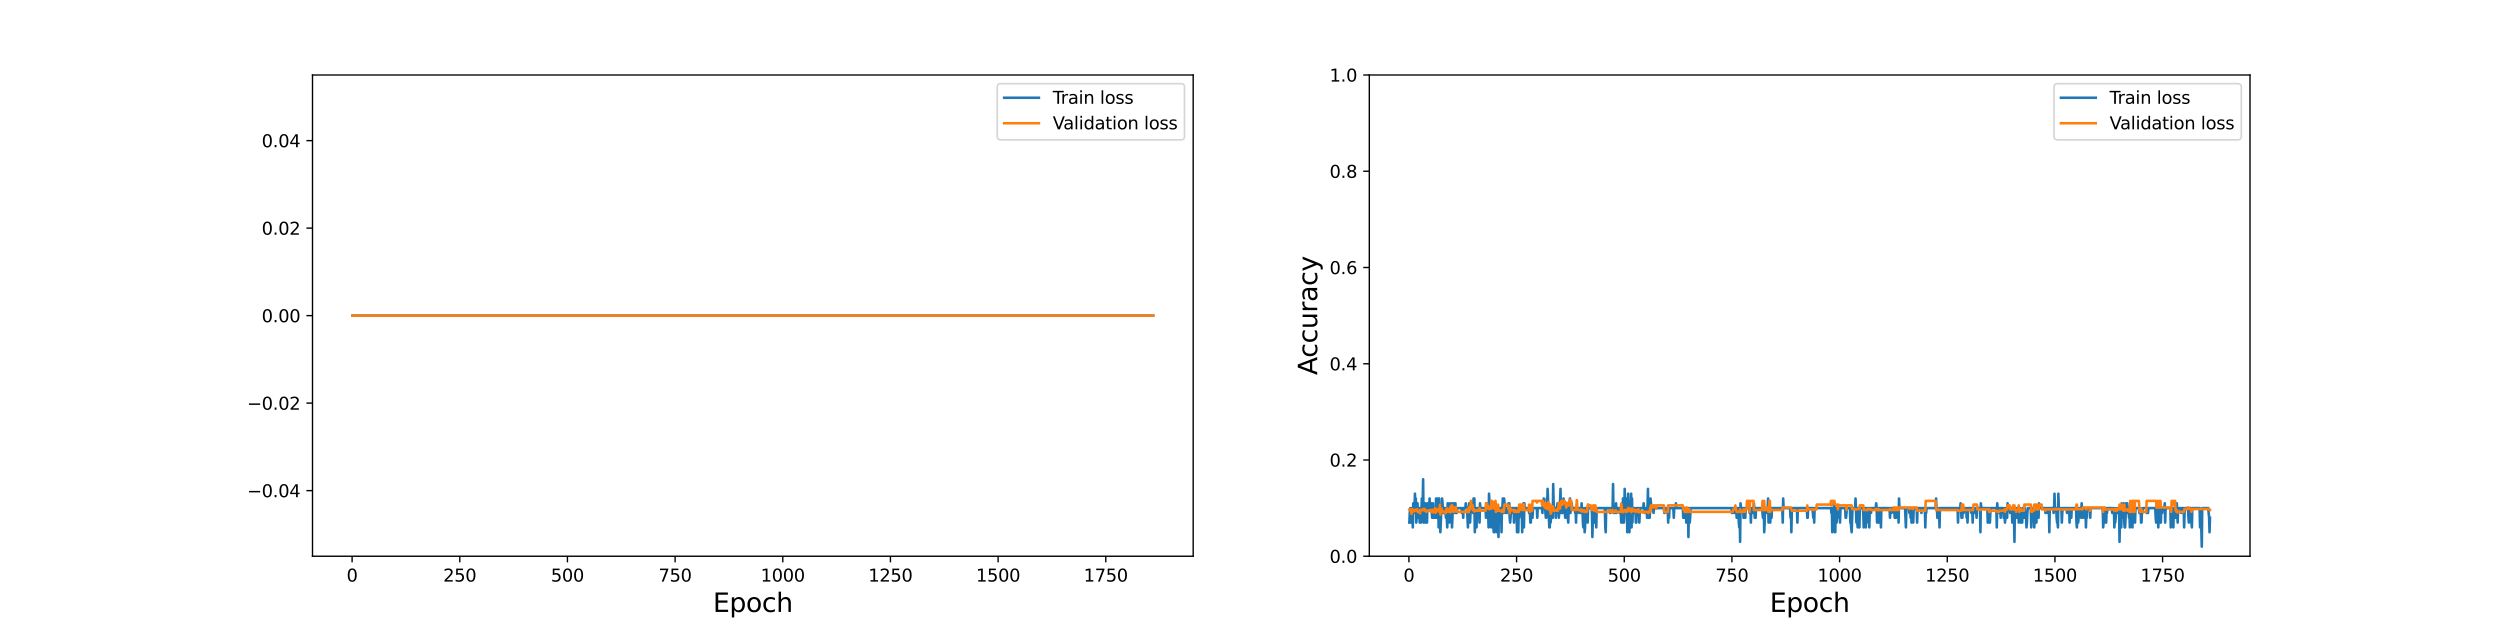 <?xml version="1.0" encoding="utf-8" standalone="no"?>
<!DOCTYPE svg PUBLIC "-//W3C//DTD SVG 1.1//EN"
  "http://www.w3.org/Graphics/SVG/1.1/DTD/svg11.dtd">
<svg height="360pt" version="1.1" viewBox="0 0 1440 360" width="1440pt" xmlns="http://www.w3.org/2000/svg" xmlns:xlink="http://www.w3.org/1999/xlink">
 <defs>
  <style type="text/css">*{stroke-linecap:butt;stroke-linejoin:round;}</style>
 </defs>
 <g id="figure_1">
  <g id="patch_1">
   <path d="M 0 360 
L 1440 360 
L 1440 0 
L 0 0 
z
" style="fill:#ffffff;"/>
  </g>
  <g id="axes_1">
   <g id="patch_2">
    <path d="M 180 320.4 
L 687.273 320.4 
L 687.273 43.2 
L 180 43.2 
z
" style="fill:#ffffff;"/>
   </g>
   <g id="matplotlib.axis_1">
    <g id="xtick_1">
     <g id="line2d_1">
      <defs>
       <path d="M 0 0 
L 0 3.5 
" id="me7cd472f8a" style="stroke:#000000;stroke-width:0.8;"/>
      </defs>
      <g>
       <use style="stroke:#000000;stroke-width:0.8;" x="202.81" xlink:href="#me7cd472f8a" y="320.4"/>
      </g>
     </g>
     <g id="text_1">
      <!-- 0 -->
      <g transform="translate(199.629 334.998)scale(0.1 -0.1)">
       <defs>
        <path d="M 2034 4250 
Q 1547 4250 1301 3770 
Q 1056 3291 1056 2328 
Q 1056 1369 1301 889 
Q 1547 409 2034 409 
Q 2525 409 2770 889 
Q 3016 1369 3016 2328 
Q 3016 3291 2770 3770 
Q 2525 4250 2034 4250 
z
M 2034 4750 
Q 2819 4750 3233 4129 
Q 3647 3509 3647 2328 
Q 3647 1150 3233 529 
Q 2819 -91 2034 -91 
Q 1250 -91 836 529 
Q 422 1150 422 2328 
Q 422 3509 836 4129 
Q 1250 4750 2034 4750 
z
" id="DejaVuSans-30" transform="scale(0.016)"/>
       </defs>
       <use xlink:href="#DejaVuSans-30"/>
      </g>
     </g>
    </g>
    <g id="xtick_2">
     <g id="line2d_2">
      <g>
       <use style="stroke:#000000;stroke-width:0.8;" x="264.827" xlink:href="#me7cd472f8a" y="320.4"/>
      </g>
     </g>
     <g id="text_2">
      <!-- 250 -->
      <g transform="translate(255.283 334.998)scale(0.1 -0.1)">
       <defs>
        <path d="M 1228 531 
L 3431 531 
L 3431 0 
L 469 0 
L 469 531 
Q 828 903 1448 1529 
Q 2069 2156 2228 2338 
Q 2531 2678 2651 2914 
Q 2772 3150 2772 3378 
Q 2772 3750 2511 3984 
Q 2250 4219 1831 4219 
Q 1534 4219 1204 4116 
Q 875 4013 500 3803 
L 500 4441 
Q 881 4594 1212 4672 
Q 1544 4750 1819 4750 
Q 2544 4750 2975 4387 
Q 3406 4025 3406 3419 
Q 3406 3131 3298 2873 
Q 3191 2616 2906 2266 
Q 2828 2175 2409 1742 
Q 1991 1309 1228 531 
z
" id="DejaVuSans-32" transform="scale(0.016)"/>
        <path d="M 691 4666 
L 3169 4666 
L 3169 4134 
L 1269 4134 
L 1269 2991 
Q 1406 3038 1543 3061 
Q 1681 3084 1819 3084 
Q 2600 3084 3056 2656 
Q 3513 2228 3513 1497 
Q 3513 744 3044 326 
Q 2575 -91 1722 -91 
Q 1428 -91 1123 -41 
Q 819 9 494 109 
L 494 744 
Q 775 591 1075 516 
Q 1375 441 1709 441 
Q 2250 441 2565 725 
Q 2881 1009 2881 1497 
Q 2881 1984 2565 2268 
Q 2250 2553 1709 2553 
Q 1456 2553 1204 2497 
Q 953 2441 691 2322 
L 691 4666 
z
" id="DejaVuSans-35" transform="scale(0.016)"/>
       </defs>
       <use xlink:href="#DejaVuSans-32"/>
       <use x="63.623" xlink:href="#DejaVuSans-35"/>
       <use x="127.246" xlink:href="#DejaVuSans-30"/>
      </g>
     </g>
    </g>
    <g id="xtick_3">
     <g id="line2d_3">
      <g>
       <use style="stroke:#000000;stroke-width:0.8;" x="326.843" xlink:href="#me7cd472f8a" y="320.4"/>
      </g>
     </g>
     <g id="text_3">
      <!-- 500 -->
      <g transform="translate(317.3 334.998)scale(0.1 -0.1)">
       <use xlink:href="#DejaVuSans-35"/>
       <use x="63.623" xlink:href="#DejaVuSans-30"/>
       <use x="127.246" xlink:href="#DejaVuSans-30"/>
      </g>
     </g>
    </g>
    <g id="xtick_4">
     <g id="line2d_4">
      <g>
       <use style="stroke:#000000;stroke-width:0.8;" x="388.86" xlink:href="#me7cd472f8a" y="320.4"/>
      </g>
     </g>
     <g id="text_4">
      <!-- 750 -->
      <g transform="translate(379.316 334.998)scale(0.1 -0.1)">
       <defs>
        <path d="M 525 4666 
L 3525 4666 
L 3525 4397 
L 1831 0 
L 1172 0 
L 2766 4134 
L 525 4134 
L 525 4666 
z
" id="DejaVuSans-37" transform="scale(0.016)"/>
       </defs>
       <use xlink:href="#DejaVuSans-37"/>
       <use x="63.623" xlink:href="#DejaVuSans-35"/>
       <use x="127.246" xlink:href="#DejaVuSans-30"/>
      </g>
     </g>
    </g>
    <g id="xtick_5">
     <g id="line2d_5">
      <g>
       <use style="stroke:#000000;stroke-width:0.8;" x="450.877" xlink:href="#me7cd472f8a" y="320.4"/>
      </g>
     </g>
     <g id="text_5">
      <!-- 1000 -->
      <g transform="translate(438.152 334.998)scale(0.1 -0.1)">
       <defs>
        <path d="M 794 531 
L 1825 531 
L 1825 4091 
L 703 3866 
L 703 4441 
L 1819 4666 
L 2450 4666 
L 2450 531 
L 3481 531 
L 3481 0 
L 794 0 
L 794 531 
z
" id="DejaVuSans-31" transform="scale(0.016)"/>
       </defs>
       <use xlink:href="#DejaVuSans-31"/>
       <use x="63.623" xlink:href="#DejaVuSans-30"/>
       <use x="127.246" xlink:href="#DejaVuSans-30"/>
       <use x="190.869" xlink:href="#DejaVuSans-30"/>
      </g>
     </g>
    </g>
    <g id="xtick_6">
     <g id="line2d_6">
      <g>
       <use style="stroke:#000000;stroke-width:0.8;" x="512.894" xlink:href="#me7cd472f8a" y="320.4"/>
      </g>
     </g>
     <g id="text_6">
      <!-- 1250 -->
      <g transform="translate(500.169 334.998)scale(0.1 -0.1)">
       <use xlink:href="#DejaVuSans-31"/>
       <use x="63.623" xlink:href="#DejaVuSans-32"/>
       <use x="127.246" xlink:href="#DejaVuSans-35"/>
       <use x="190.869" xlink:href="#DejaVuSans-30"/>
      </g>
     </g>
    </g>
    <g id="xtick_7">
     <g id="line2d_7">
      <g>
       <use style="stroke:#000000;stroke-width:0.8;" x="574.911" xlink:href="#me7cd472f8a" y="320.4"/>
      </g>
     </g>
     <g id="text_7">
      <!-- 1500 -->
      <g transform="translate(562.186 334.998)scale(0.1 -0.1)">
       <use xlink:href="#DejaVuSans-31"/>
       <use x="63.623" xlink:href="#DejaVuSans-35"/>
       <use x="127.246" xlink:href="#DejaVuSans-30"/>
       <use x="190.869" xlink:href="#DejaVuSans-30"/>
      </g>
     </g>
    </g>
    <g id="xtick_8">
     <g id="line2d_8">
      <g>
       <use style="stroke:#000000;stroke-width:0.8;" x="636.927" xlink:href="#me7cd472f8a" y="320.4"/>
      </g>
     </g>
     <g id="text_8">
      <!-- 1750 -->
      <g transform="translate(624.202 334.998)scale(0.1 -0.1)">
       <use xlink:href="#DejaVuSans-31"/>
       <use x="63.623" xlink:href="#DejaVuSans-37"/>
       <use x="127.246" xlink:href="#DejaVuSans-35"/>
       <use x="190.869" xlink:href="#DejaVuSans-30"/>
      </g>
     </g>
    </g>
    <g id="text_9">
     <!-- Epoch -->
     <g transform="translate(410.67 352.476)scale(0.15 -0.15)">
      <defs>
       <path d="M 628 4666 
L 3578 4666 
L 3578 4134 
L 1259 4134 
L 1259 2753 
L 3481 2753 
L 3481 2222 
L 1259 2222 
L 1259 531 
L 3634 531 
L 3634 0 
L 628 0 
L 628 4666 
z
" id="DejaVuSans-45" transform="scale(0.016)"/>
       <path d="M 1159 525 
L 1159 -1331 
L 581 -1331 
L 581 3500 
L 1159 3500 
L 1159 2969 
Q 1341 3281 1617 3432 
Q 1894 3584 2278 3584 
Q 2916 3584 3314 3078 
Q 3713 2572 3713 1747 
Q 3713 922 3314 415 
Q 2916 -91 2278 -91 
Q 1894 -91 1617 61 
Q 1341 213 1159 525 
z
M 3116 1747 
Q 3116 2381 2855 2742 
Q 2594 3103 2138 3103 
Q 1681 3103 1420 2742 
Q 1159 2381 1159 1747 
Q 1159 1113 1420 752 
Q 1681 391 2138 391 
Q 2594 391 2855 752 
Q 3116 1113 3116 1747 
z
" id="DejaVuSans-70" transform="scale(0.016)"/>
       <path d="M 1959 3097 
Q 1497 3097 1228 2736 
Q 959 2375 959 1747 
Q 959 1119 1226 758 
Q 1494 397 1959 397 
Q 2419 397 2687 759 
Q 2956 1122 2956 1747 
Q 2956 2369 2687 2733 
Q 2419 3097 1959 3097 
z
M 1959 3584 
Q 2709 3584 3137 3096 
Q 3566 2609 3566 1747 
Q 3566 888 3137 398 
Q 2709 -91 1959 -91 
Q 1206 -91 779 398 
Q 353 888 353 1747 
Q 353 2609 779 3096 
Q 1206 3584 1959 3584 
z
" id="DejaVuSans-6f" transform="scale(0.016)"/>
       <path d="M 3122 3366 
L 3122 2828 
Q 2878 2963 2633 3030 
Q 2388 3097 2138 3097 
Q 1578 3097 1268 2742 
Q 959 2388 959 1747 
Q 959 1106 1268 751 
Q 1578 397 2138 397 
Q 2388 397 2633 464 
Q 2878 531 3122 666 
L 3122 134 
Q 2881 22 2623 -34 
Q 2366 -91 2075 -91 
Q 1284 -91 818 406 
Q 353 903 353 1747 
Q 353 2603 823 3093 
Q 1294 3584 2113 3584 
Q 2378 3584 2631 3529 
Q 2884 3475 3122 3366 
z
" id="DejaVuSans-63" transform="scale(0.016)"/>
       <path d="M 3513 2113 
L 3513 0 
L 2938 0 
L 2938 2094 
Q 2938 2591 2744 2837 
Q 2550 3084 2163 3084 
Q 1697 3084 1428 2787 
Q 1159 2491 1159 1978 
L 1159 0 
L 581 0 
L 581 4863 
L 1159 4863 
L 1159 2956 
Q 1366 3272 1645 3428 
Q 1925 3584 2291 3584 
Q 2894 3584 3203 3211 
Q 3513 2838 3513 2113 
z
" id="DejaVuSans-68" transform="scale(0.016)"/>
      </defs>
      <use xlink:href="#DejaVuSans-45"/>
      <use x="63.184" xlink:href="#DejaVuSans-70"/>
      <use x="126.66" xlink:href="#DejaVuSans-6f"/>
      <use x="187.842" xlink:href="#DejaVuSans-63"/>
      <use x="242.822" xlink:href="#DejaVuSans-68"/>
     </g>
    </g>
   </g>
   <g id="matplotlib.axis_2">
    <g id="ytick_1">
     <g id="line2d_9">
      <defs>
       <path d="M 0 0 
L -3.5 0 
" id="m4daaaba72d" style="stroke:#000000;stroke-width:0.8;"/>
      </defs>
      <g>
       <use style="stroke:#000000;stroke-width:0.8;" x="180" xlink:href="#m4daaaba72d" y="282.6"/>
      </g>
     </g>
     <g id="text_10">
      <!-- −0.04 -->
      <g transform="translate(142.355 286.399)scale(0.1 -0.1)">
       <defs>
        <path d="M 678 2272 
L 4684 2272 
L 4684 1741 
L 678 1741 
L 678 2272 
z
" id="DejaVuSans-2212" transform="scale(0.016)"/>
        <path d="M 684 794 
L 1344 794 
L 1344 0 
L 684 0 
L 684 794 
z
" id="DejaVuSans-2e" transform="scale(0.016)"/>
        <path d="M 2419 4116 
L 825 1625 
L 2419 1625 
L 2419 4116 
z
M 2253 4666 
L 3047 4666 
L 3047 1625 
L 3713 1625 
L 3713 1100 
L 3047 1100 
L 3047 0 
L 2419 0 
L 2419 1100 
L 313 1100 
L 313 1709 
L 2253 4666 
z
" id="DejaVuSans-34" transform="scale(0.016)"/>
       </defs>
       <use xlink:href="#DejaVuSans-2212"/>
       <use x="83.789" xlink:href="#DejaVuSans-30"/>
       <use x="147.412" xlink:href="#DejaVuSans-2e"/>
       <use x="179.199" xlink:href="#DejaVuSans-30"/>
       <use x="242.822" xlink:href="#DejaVuSans-34"/>
      </g>
     </g>
    </g>
    <g id="ytick_2">
     <g id="line2d_10">
      <g>
       <use style="stroke:#000000;stroke-width:0.8;" x="180" xlink:href="#m4daaaba72d" y="232.2"/>
      </g>
     </g>
     <g id="text_11">
      <!-- −0.02 -->
      <g transform="translate(142.355 235.999)scale(0.1 -0.1)">
       <use xlink:href="#DejaVuSans-2212"/>
       <use x="83.789" xlink:href="#DejaVuSans-30"/>
       <use x="147.412" xlink:href="#DejaVuSans-2e"/>
       <use x="179.199" xlink:href="#DejaVuSans-30"/>
       <use x="242.822" xlink:href="#DejaVuSans-32"/>
      </g>
     </g>
    </g>
    <g id="ytick_3">
     <g id="line2d_11">
      <g>
       <use style="stroke:#000000;stroke-width:0.8;" x="180" xlink:href="#m4daaaba72d" y="181.8"/>
      </g>
     </g>
     <g id="text_12">
      <!-- 0.00 -->
      <g transform="translate(150.734 185.599)scale(0.1 -0.1)">
       <use xlink:href="#DejaVuSans-30"/>
       <use x="63.623" xlink:href="#DejaVuSans-2e"/>
       <use x="95.41" xlink:href="#DejaVuSans-30"/>
       <use x="159.033" xlink:href="#DejaVuSans-30"/>
      </g>
     </g>
    </g>
    <g id="ytick_4">
     <g id="line2d_12">
      <g>
       <use style="stroke:#000000;stroke-width:0.8;" x="180" xlink:href="#m4daaaba72d" y="131.4"/>
      </g>
     </g>
     <g id="text_13">
      <!-- 0.02 -->
      <g transform="translate(150.734 135.199)scale(0.1 -0.1)">
       <use xlink:href="#DejaVuSans-30"/>
       <use x="63.623" xlink:href="#DejaVuSans-2e"/>
       <use x="95.41" xlink:href="#DejaVuSans-30"/>
       <use x="159.033" xlink:href="#DejaVuSans-32"/>
      </g>
     </g>
    </g>
    <g id="ytick_5">
     <g id="line2d_13">
      <g>
       <use style="stroke:#000000;stroke-width:0.8;" x="180" xlink:href="#m4daaaba72d" y="81"/>
      </g>
     </g>
     <g id="text_14">
      <!-- 0.04 -->
      <g transform="translate(150.734 84.799)scale(0.1 -0.1)">
       <use xlink:href="#DejaVuSans-30"/>
       <use x="63.623" xlink:href="#DejaVuSans-2e"/>
       <use x="95.41" xlink:href="#DejaVuSans-30"/>
       <use x="159.033" xlink:href="#DejaVuSans-34"/>
      </g>
     </g>
    </g>
   </g>
   <g id="line2d_14">
    <path clip-path="url(#pa5ba957c6f)" d="M 203.058 181.8 
L 664.215 181.8 
L 664.215 181.8 
" style="fill:none;stroke:#1f77b4;stroke-linecap:square;stroke-width:1.5;"/>
   </g>
   <g id="line2d_15">
    <path clip-path="url(#pa5ba957c6f)" d="M 203.058 181.8 
L 664.215 181.8 
L 664.215 181.8 
" style="fill:none;stroke:#ff7f0e;stroke-linecap:square;stroke-width:1.5;"/>
   </g>
   <g id="patch_3">
    <path d="M 180 320.4 
L 180 43.2 
" style="fill:none;stroke:#000000;stroke-linecap:square;stroke-linejoin:miter;stroke-width:0.8;"/>
   </g>
   <g id="patch_4">
    <path d="M 687.273 320.4 
L 687.273 43.2 
" style="fill:none;stroke:#000000;stroke-linecap:square;stroke-linejoin:miter;stroke-width:0.8;"/>
   </g>
   <g id="patch_5">
    <path d="M 180 320.4 
L 687.273 320.4 
" style="fill:none;stroke:#000000;stroke-linecap:square;stroke-linejoin:miter;stroke-width:0.8;"/>
   </g>
   <g id="patch_6">
    <path d="M 180 43.2 
L 687.273 43.2 
" style="fill:none;stroke:#000000;stroke-linecap:square;stroke-linejoin:miter;stroke-width:0.8;"/>
   </g>
   <g id="legend_1">
    <g id="patch_7">
     <path d="M 576.398 80.556 
L 680.273 80.556 
Q 682.273 80.556 682.273 78.556 
L 682.273 50.2 
Q 682.273 48.2 680.273 48.2 
L 576.398 48.2 
Q 574.398 48.2 574.398 50.2 
L 574.398 78.556 
Q 574.398 80.556 576.398 80.556 
z
" style="fill:#ffffff;opacity:0.8;stroke:#cccccc;stroke-linejoin:miter;"/>
    </g>
    <g id="line2d_16">
     <path d="M 578.398 56.298 
L 598.398 56.298 
" style="fill:none;stroke:#1f77b4;stroke-linecap:square;stroke-width:1.5;"/>
    </g>
    <g id="line2d_17"/>
    <g id="text_15">
     <!-- Train loss -->
     <g transform="translate(606.398 59.798)scale(0.1 -0.1)">
      <defs>
       <path d="M -19 4666 
L 3928 4666 
L 3928 4134 
L 2272 4134 
L 2272 0 
L 1638 0 
L 1638 4134 
L -19 4134 
L -19 4666 
z
" id="DejaVuSans-54" transform="scale(0.016)"/>
       <path d="M 2631 2963 
Q 2534 3019 2420 3045 
Q 2306 3072 2169 3072 
Q 1681 3072 1420 2755 
Q 1159 2438 1159 1844 
L 1159 0 
L 581 0 
L 581 3500 
L 1159 3500 
L 1159 2956 
Q 1341 3275 1631 3429 
Q 1922 3584 2338 3584 
Q 2397 3584 2469 3576 
Q 2541 3569 2628 3553 
L 2631 2963 
z
" id="DejaVuSans-72" transform="scale(0.016)"/>
       <path d="M 2194 1759 
Q 1497 1759 1228 1600 
Q 959 1441 959 1056 
Q 959 750 1161 570 
Q 1363 391 1709 391 
Q 2188 391 2477 730 
Q 2766 1069 2766 1631 
L 2766 1759 
L 2194 1759 
z
M 3341 1997 
L 3341 0 
L 2766 0 
L 2766 531 
Q 2569 213 2275 61 
Q 1981 -91 1556 -91 
Q 1019 -91 701 211 
Q 384 513 384 1019 
Q 384 1609 779 1909 
Q 1175 2209 1959 2209 
L 2766 2209 
L 2766 2266 
Q 2766 2663 2505 2880 
Q 2244 3097 1772 3097 
Q 1472 3097 1187 3025 
Q 903 2953 641 2809 
L 641 3341 
Q 956 3463 1253 3523 
Q 1550 3584 1831 3584 
Q 2591 3584 2966 3190 
Q 3341 2797 3341 1997 
z
" id="DejaVuSans-61" transform="scale(0.016)"/>
       <path d="M 603 3500 
L 1178 3500 
L 1178 0 
L 603 0 
L 603 3500 
z
M 603 4863 
L 1178 4863 
L 1178 4134 
L 603 4134 
L 603 4863 
z
" id="DejaVuSans-69" transform="scale(0.016)"/>
       <path d="M 3513 2113 
L 3513 0 
L 2938 0 
L 2938 2094 
Q 2938 2591 2744 2837 
Q 2550 3084 2163 3084 
Q 1697 3084 1428 2787 
Q 1159 2491 1159 1978 
L 1159 0 
L 581 0 
L 581 3500 
L 1159 3500 
L 1159 2956 
Q 1366 3272 1645 3428 
Q 1925 3584 2291 3584 
Q 2894 3584 3203 3211 
Q 3513 2838 3513 2113 
z
" id="DejaVuSans-6e" transform="scale(0.016)"/>
       <path id="DejaVuSans-20" transform="scale(0.016)"/>
       <path d="M 603 4863 
L 1178 4863 
L 1178 0 
L 603 0 
L 603 4863 
z
" id="DejaVuSans-6c" transform="scale(0.016)"/>
       <path d="M 2834 3397 
L 2834 2853 
Q 2591 2978 2328 3040 
Q 2066 3103 1784 3103 
Q 1356 3103 1142 2972 
Q 928 2841 928 2578 
Q 928 2378 1081 2264 
Q 1234 2150 1697 2047 
L 1894 2003 
Q 2506 1872 2764 1633 
Q 3022 1394 3022 966 
Q 3022 478 2636 193 
Q 2250 -91 1575 -91 
Q 1294 -91 989 -36 
Q 684 19 347 128 
L 347 722 
Q 666 556 975 473 
Q 1284 391 1588 391 
Q 1994 391 2212 530 
Q 2431 669 2431 922 
Q 2431 1156 2273 1281 
Q 2116 1406 1581 1522 
L 1381 1569 
Q 847 1681 609 1914 
Q 372 2147 372 2553 
Q 372 3047 722 3315 
Q 1072 3584 1716 3584 
Q 2034 3584 2315 3537 
Q 2597 3491 2834 3397 
z
" id="DejaVuSans-73" transform="scale(0.016)"/>
      </defs>
      <use xlink:href="#DejaVuSans-54"/>
      <use x="46.334" xlink:href="#DejaVuSans-72"/>
      <use x="87.447" xlink:href="#DejaVuSans-61"/>
      <use x="148.727" xlink:href="#DejaVuSans-69"/>
      <use x="176.51" xlink:href="#DejaVuSans-6e"/>
      <use x="239.889" xlink:href="#DejaVuSans-20"/>
      <use x="271.676" xlink:href="#DejaVuSans-6c"/>
      <use x="299.459" xlink:href="#DejaVuSans-6f"/>
      <use x="360.641" xlink:href="#DejaVuSans-73"/>
      <use x="412.74" xlink:href="#DejaVuSans-73"/>
     </g>
    </g>
    <g id="line2d_18">
     <path d="M 578.398 70.977 
L 598.398 70.977 
" style="fill:none;stroke:#ff7f0e;stroke-linecap:square;stroke-width:1.5;"/>
    </g>
    <g id="line2d_19"/>
    <g id="text_16">
     <!-- Validation loss -->
     <g transform="translate(606.398 74.477)scale(0.1 -0.1)">
      <defs>
       <path d="M 1831 0 
L 50 4666 
L 709 4666 
L 2188 738 
L 3669 4666 
L 4325 4666 
L 2547 0 
L 1831 0 
z
" id="DejaVuSans-56" transform="scale(0.016)"/>
       <path d="M 2906 2969 
L 2906 4863 
L 3481 4863 
L 3481 0 
L 2906 0 
L 2906 525 
Q 2725 213 2448 61 
Q 2172 -91 1784 -91 
Q 1150 -91 751 415 
Q 353 922 353 1747 
Q 353 2572 751 3078 
Q 1150 3584 1784 3584 
Q 2172 3584 2448 3432 
Q 2725 3281 2906 2969 
z
M 947 1747 
Q 947 1113 1208 752 
Q 1469 391 1925 391 
Q 2381 391 2643 752 
Q 2906 1113 2906 1747 
Q 2906 2381 2643 2742 
Q 2381 3103 1925 3103 
Q 1469 3103 1208 2742 
Q 947 2381 947 1747 
z
" id="DejaVuSans-64" transform="scale(0.016)"/>
       <path d="M 1172 4494 
L 1172 3500 
L 2356 3500 
L 2356 3053 
L 1172 3053 
L 1172 1153 
Q 1172 725 1289 603 
Q 1406 481 1766 481 
L 2356 481 
L 2356 0 
L 1766 0 
Q 1100 0 847 248 
Q 594 497 594 1153 
L 594 3053 
L 172 3053 
L 172 3500 
L 594 3500 
L 594 4494 
L 1172 4494 
z
" id="DejaVuSans-74" transform="scale(0.016)"/>
      </defs>
      <use xlink:href="#DejaVuSans-56"/>
      <use x="60.658" xlink:href="#DejaVuSans-61"/>
      <use x="121.938" xlink:href="#DejaVuSans-6c"/>
      <use x="149.721" xlink:href="#DejaVuSans-69"/>
      <use x="177.504" xlink:href="#DejaVuSans-64"/>
      <use x="240.98" xlink:href="#DejaVuSans-61"/>
      <use x="302.26" xlink:href="#DejaVuSans-74"/>
      <use x="341.469" xlink:href="#DejaVuSans-69"/>
      <use x="369.252" xlink:href="#DejaVuSans-6f"/>
      <use x="430.434" xlink:href="#DejaVuSans-6e"/>
      <use x="493.812" xlink:href="#DejaVuSans-20"/>
      <use x="525.6" xlink:href="#DejaVuSans-6c"/>
      <use x="553.383" xlink:href="#DejaVuSans-6f"/>
      <use x="614.564" xlink:href="#DejaVuSans-73"/>
      <use x="666.664" xlink:href="#DejaVuSans-73"/>
     </g>
    </g>
   </g>
  </g>
  <g id="axes_2">
   <g id="patch_8">
    <path d="M 788.727 320.4 
L 1296 320.4 
L 1296 43.2 
L 788.727 43.2 
z
" style="fill:#ffffff;"/>
   </g>
   <g id="matplotlib.axis_3">
    <g id="xtick_9">
     <g id="line2d_20">
      <g>
       <use style="stroke:#000000;stroke-width:0.8;" x="811.537" xlink:href="#me7cd472f8a" y="320.4"/>
      </g>
     </g>
     <g id="text_17">
      <!-- 0 -->
      <g transform="translate(808.356 334.998)scale(0.1 -0.1)">
       <use xlink:href="#DejaVuSans-30"/>
      </g>
     </g>
    </g>
    <g id="xtick_10">
     <g id="line2d_21">
      <g>
       <use style="stroke:#000000;stroke-width:0.8;" x="873.554" xlink:href="#me7cd472f8a" y="320.4"/>
      </g>
     </g>
     <g id="text_18">
      <!-- 250 -->
      <g transform="translate(864.01 334.998)scale(0.1 -0.1)">
       <use xlink:href="#DejaVuSans-32"/>
       <use x="63.623" xlink:href="#DejaVuSans-35"/>
       <use x="127.246" xlink:href="#DejaVuSans-30"/>
      </g>
     </g>
    </g>
    <g id="xtick_11">
     <g id="line2d_22">
      <g>
       <use style="stroke:#000000;stroke-width:0.8;" x="935.571" xlink:href="#me7cd472f8a" y="320.4"/>
      </g>
     </g>
     <g id="text_19">
      <!-- 500 -->
      <g transform="translate(926.027 334.998)scale(0.1 -0.1)">
       <use xlink:href="#DejaVuSans-35"/>
       <use x="63.623" xlink:href="#DejaVuSans-30"/>
       <use x="127.246" xlink:href="#DejaVuSans-30"/>
      </g>
     </g>
    </g>
    <g id="xtick_12">
     <g id="line2d_23">
      <g>
       <use style="stroke:#000000;stroke-width:0.8;" x="997.587" xlink:href="#me7cd472f8a" y="320.4"/>
      </g>
     </g>
     <g id="text_20">
      <!-- 750 -->
      <g transform="translate(988.044 334.998)scale(0.1 -0.1)">
       <use xlink:href="#DejaVuSans-37"/>
       <use x="63.623" xlink:href="#DejaVuSans-35"/>
       <use x="127.246" xlink:href="#DejaVuSans-30"/>
      </g>
     </g>
    </g>
    <g id="xtick_13">
     <g id="line2d_24">
      <g>
       <use style="stroke:#000000;stroke-width:0.8;" x="1059.604" xlink:href="#me7cd472f8a" y="320.4"/>
      </g>
     </g>
     <g id="text_21">
      <!-- 1000 -->
      <g transform="translate(1046.879 334.998)scale(0.1 -0.1)">
       <use xlink:href="#DejaVuSans-31"/>
       <use x="63.623" xlink:href="#DejaVuSans-30"/>
       <use x="127.246" xlink:href="#DejaVuSans-30"/>
       <use x="190.869" xlink:href="#DejaVuSans-30"/>
      </g>
     </g>
    </g>
    <g id="xtick_14">
     <g id="line2d_25">
      <g>
       <use style="stroke:#000000;stroke-width:0.8;" x="1121.621" xlink:href="#me7cd472f8a" y="320.4"/>
      </g>
     </g>
     <g id="text_22">
      <!-- 1250 -->
      <g transform="translate(1108.896 334.998)scale(0.1 -0.1)">
       <use xlink:href="#DejaVuSans-31"/>
       <use x="63.623" xlink:href="#DejaVuSans-32"/>
       <use x="127.246" xlink:href="#DejaVuSans-35"/>
       <use x="190.869" xlink:href="#DejaVuSans-30"/>
      </g>
     </g>
    </g>
    <g id="xtick_15">
     <g id="line2d_26">
      <g>
       <use style="stroke:#000000;stroke-width:0.8;" x="1183.638" xlink:href="#me7cd472f8a" y="320.4"/>
      </g>
     </g>
     <g id="text_23">
      <!-- 1500 -->
      <g transform="translate(1170.913 334.998)scale(0.1 -0.1)">
       <use xlink:href="#DejaVuSans-31"/>
       <use x="63.623" xlink:href="#DejaVuSans-35"/>
       <use x="127.246" xlink:href="#DejaVuSans-30"/>
       <use x="190.869" xlink:href="#DejaVuSans-30"/>
      </g>
     </g>
    </g>
    <g id="xtick_16">
     <g id="line2d_27">
      <g>
       <use style="stroke:#000000;stroke-width:0.8;" x="1245.655" xlink:href="#me7cd472f8a" y="320.4"/>
      </g>
     </g>
     <g id="text_24">
      <!-- 1750 -->
      <g transform="translate(1232.93 334.998)scale(0.1 -0.1)">
       <use xlink:href="#DejaVuSans-31"/>
       <use x="63.623" xlink:href="#DejaVuSans-37"/>
       <use x="127.246" xlink:href="#DejaVuSans-35"/>
       <use x="190.869" xlink:href="#DejaVuSans-30"/>
      </g>
     </g>
    </g>
    <g id="text_25">
     <!-- Epoch -->
     <g transform="translate(1019.397 352.476)scale(0.15 -0.15)">
      <use xlink:href="#DejaVuSans-45"/>
      <use x="63.184" xlink:href="#DejaVuSans-70"/>
      <use x="126.66" xlink:href="#DejaVuSans-6f"/>
      <use x="187.842" xlink:href="#DejaVuSans-63"/>
      <use x="242.822" xlink:href="#DejaVuSans-68"/>
     </g>
    </g>
   </g>
   <g id="matplotlib.axis_4">
    <g id="ytick_6">
     <g id="line2d_28">
      <g>
       <use style="stroke:#000000;stroke-width:0.8;" x="788.727" xlink:href="#m4daaaba72d" y="320.4"/>
      </g>
     </g>
     <g id="text_26">
      <!-- 0.0 -->
      <g transform="translate(765.824 324.199)scale(0.1 -0.1)">
       <use xlink:href="#DejaVuSans-30"/>
       <use x="63.623" xlink:href="#DejaVuSans-2e"/>
       <use x="95.41" xlink:href="#DejaVuSans-30"/>
      </g>
     </g>
    </g>
    <g id="ytick_7">
     <g id="line2d_29">
      <g>
       <use style="stroke:#000000;stroke-width:0.8;" x="788.727" xlink:href="#m4daaaba72d" y="264.96"/>
      </g>
     </g>
     <g id="text_27">
      <!-- 0.2 -->
      <g transform="translate(765.824 268.759)scale(0.1 -0.1)">
       <use xlink:href="#DejaVuSans-30"/>
       <use x="63.623" xlink:href="#DejaVuSans-2e"/>
       <use x="95.41" xlink:href="#DejaVuSans-32"/>
      </g>
     </g>
    </g>
    <g id="ytick_8">
     <g id="line2d_30">
      <g>
       <use style="stroke:#000000;stroke-width:0.8;" x="788.727" xlink:href="#m4daaaba72d" y="209.52"/>
      </g>
     </g>
     <g id="text_28">
      <!-- 0.4 -->
      <g transform="translate(765.824 213.319)scale(0.1 -0.1)">
       <use xlink:href="#DejaVuSans-30"/>
       <use x="63.623" xlink:href="#DejaVuSans-2e"/>
       <use x="95.41" xlink:href="#DejaVuSans-34"/>
      </g>
     </g>
    </g>
    <g id="ytick_9">
     <g id="line2d_31">
      <g>
       <use style="stroke:#000000;stroke-width:0.8;" x="788.727" xlink:href="#m4daaaba72d" y="154.08"/>
      </g>
     </g>
     <g id="text_29">
      <!-- 0.6 -->
      <g transform="translate(765.824 157.879)scale(0.1 -0.1)">
       <defs>
        <path d="M 2113 2584 
Q 1688 2584 1439 2293 
Q 1191 2003 1191 1497 
Q 1191 994 1439 701 
Q 1688 409 2113 409 
Q 2538 409 2786 701 
Q 3034 994 3034 1497 
Q 3034 2003 2786 2293 
Q 2538 2584 2113 2584 
z
M 3366 4563 
L 3366 3988 
Q 3128 4100 2886 4159 
Q 2644 4219 2406 4219 
Q 1781 4219 1451 3797 
Q 1122 3375 1075 2522 
Q 1259 2794 1537 2939 
Q 1816 3084 2150 3084 
Q 2853 3084 3261 2657 
Q 3669 2231 3669 1497 
Q 3669 778 3244 343 
Q 2819 -91 2113 -91 
Q 1303 -91 875 529 
Q 447 1150 447 2328 
Q 447 3434 972 4092 
Q 1497 4750 2381 4750 
Q 2619 4750 2861 4703 
Q 3103 4656 3366 4563 
z
" id="DejaVuSans-36" transform="scale(0.016)"/>
       </defs>
       <use xlink:href="#DejaVuSans-30"/>
       <use x="63.623" xlink:href="#DejaVuSans-2e"/>
       <use x="95.41" xlink:href="#DejaVuSans-36"/>
      </g>
     </g>
    </g>
    <g id="ytick_10">
     <g id="line2d_32">
      <g>
       <use style="stroke:#000000;stroke-width:0.8;" x="788.727" xlink:href="#m4daaaba72d" y="98.64"/>
      </g>
     </g>
     <g id="text_30">
      <!-- 0.8 -->
      <g transform="translate(765.824 102.439)scale(0.1 -0.1)">
       <defs>
        <path d="M 2034 2216 
Q 1584 2216 1326 1975 
Q 1069 1734 1069 1313 
Q 1069 891 1326 650 
Q 1584 409 2034 409 
Q 2484 409 2743 651 
Q 3003 894 3003 1313 
Q 3003 1734 2745 1975 
Q 2488 2216 2034 2216 
z
M 1403 2484 
Q 997 2584 770 2862 
Q 544 3141 544 3541 
Q 544 4100 942 4425 
Q 1341 4750 2034 4750 
Q 2731 4750 3128 4425 
Q 3525 4100 3525 3541 
Q 3525 3141 3298 2862 
Q 3072 2584 2669 2484 
Q 3125 2378 3379 2068 
Q 3634 1759 3634 1313 
Q 3634 634 3220 271 
Q 2806 -91 2034 -91 
Q 1263 -91 848 271 
Q 434 634 434 1313 
Q 434 1759 690 2068 
Q 947 2378 1403 2484 
z
M 1172 3481 
Q 1172 3119 1398 2916 
Q 1625 2713 2034 2713 
Q 2441 2713 2670 2916 
Q 2900 3119 2900 3481 
Q 2900 3844 2670 4047 
Q 2441 4250 2034 4250 
Q 1625 4250 1398 4047 
Q 1172 3844 1172 3481 
z
" id="DejaVuSans-38" transform="scale(0.016)"/>
       </defs>
       <use xlink:href="#DejaVuSans-30"/>
       <use x="63.623" xlink:href="#DejaVuSans-2e"/>
       <use x="95.41" xlink:href="#DejaVuSans-38"/>
      </g>
     </g>
    </g>
    <g id="ytick_11">
     <g id="line2d_33">
      <g>
       <use style="stroke:#000000;stroke-width:0.8;" x="788.727" xlink:href="#m4daaaba72d" y="43.2"/>
      </g>
     </g>
     <g id="text_31">
      <!-- 1.0 -->
      <g transform="translate(765.824 46.999)scale(0.1 -0.1)">
       <use xlink:href="#DejaVuSans-31"/>
       <use x="63.623" xlink:href="#DejaVuSans-2e"/>
       <use x="95.41" xlink:href="#DejaVuSans-30"/>
      </g>
     </g>
    </g>
    <g id="text_32">
     <!-- Accuracy -->
     <g transform="translate(758.705 216.042)rotate(-90)scale(0.15 -0.15)">
      <defs>
       <path d="M 2188 4044 
L 1331 1722 
L 3047 1722 
L 2188 4044 
z
M 1831 4666 
L 2547 4666 
L 4325 0 
L 3669 0 
L 3244 1197 
L 1141 1197 
L 716 0 
L 50 0 
L 1831 4666 
z
" id="DejaVuSans-41" transform="scale(0.016)"/>
       <path d="M 544 1381 
L 544 3500 
L 1119 3500 
L 1119 1403 
Q 1119 906 1312 657 
Q 1506 409 1894 409 
Q 2359 409 2629 706 
Q 2900 1003 2900 1516 
L 2900 3500 
L 3475 3500 
L 3475 0 
L 2900 0 
L 2900 538 
Q 2691 219 2414 64 
Q 2138 -91 1772 -91 
Q 1169 -91 856 284 
Q 544 659 544 1381 
z
M 1991 3584 
L 1991 3584 
z
" id="DejaVuSans-75" transform="scale(0.016)"/>
       <path d="M 2059 -325 
Q 1816 -950 1584 -1140 
Q 1353 -1331 966 -1331 
L 506 -1331 
L 506 -850 
L 844 -850 
Q 1081 -850 1212 -737 
Q 1344 -625 1503 -206 
L 1606 56 
L 191 3500 
L 800 3500 
L 1894 763 
L 2988 3500 
L 3597 3500 
L 2059 -325 
z
" id="DejaVuSans-79" transform="scale(0.016)"/>
      </defs>
      <use xlink:href="#DejaVuSans-41"/>
      <use x="66.658" xlink:href="#DejaVuSans-63"/>
      <use x="121.639" xlink:href="#DejaVuSans-63"/>
      <use x="176.619" xlink:href="#DejaVuSans-75"/>
      <use x="239.998" xlink:href="#DejaVuSans-72"/>
      <use x="281.111" xlink:href="#DejaVuSans-61"/>
      <use x="342.391" xlink:href="#DejaVuSans-63"/>
      <use x="397.371" xlink:href="#DejaVuSans-79"/>
     </g>
    </g>
   </g>
   <g id="line2d_34">
    <path clip-path="url(#pfc167ffb47)" d="M 811.785 300.996 
L 812.033 295.452 
L 812.281 292.68 
L 812.529 295.452 
L 812.777 300.996 
L 813.025 300.996 
L 813.274 292.68 
L 813.522 292.68 
L 813.77 303.768 
L 814.018 289.908 
L 814.266 295.452 
L 814.514 292.68 
L 814.762 292.68 
L 815.01 284.364 
L 815.258 292.68 
L 815.506 287.136 
L 815.754 300.996 
L 816.002 298.224 
L 816.25 289.908 
L 816.498 289.908 
L 816.746 298.224 
L 816.995 292.68 
L 817.491 292.68 
L 817.739 300.996 
L 817.987 292.68 
L 818.235 300.996 
L 818.483 300.996 
L 818.979 287.136 
L 819.227 298.224 
L 819.475 289.908 
L 819.723 276.048 
L 819.971 300.996 
L 820.219 300.996 
L 820.467 295.452 
L 820.964 289.908 
L 821.212 300.996 
L 821.46 298.224 
L 821.708 300.996 
L 821.956 300.996 
L 822.204 289.908 
L 822.452 292.68 
L 823.196 292.68 
L 823.444 287.136 
L 823.692 292.68 
L 824.188 292.68 
L 824.437 289.908 
L 824.685 295.452 
L 824.933 298.224 
L 825.181 295.452 
L 825.429 289.908 
L 825.677 298.224 
L 826.173 298.224 
L 826.421 292.68 
L 826.669 292.68 
L 826.917 298.224 
L 827.165 287.136 
L 827.413 298.224 
L 827.661 295.452 
L 827.909 295.452 
L 828.158 287.136 
L 828.406 289.908 
L 828.654 303.768 
L 828.902 287.136 
L 829.15 298.224 
L 829.398 292.68 
L 829.646 306.54 
L 830.142 295.452 
L 830.39 295.452 
L 830.638 287.136 
L 831.382 295.452 
L 831.631 295.452 
L 831.879 292.68 
L 832.375 292.68 
L 832.871 298.224 
L 833.119 292.68 
L 833.615 303.768 
L 833.863 289.908 
L 834.111 298.224 
L 834.359 295.452 
L 834.607 300.996 
L 834.855 289.908 
L 835.103 292.68 
L 835.352 292.68 
L 835.6 298.224 
L 835.848 300.996 
L 836.096 289.908 
L 836.344 303.768 
L 836.592 298.224 
L 836.84 289.908 
L 837.088 289.908 
L 837.336 295.452 
L 837.584 292.68 
L 837.832 295.452 
L 838.08 289.908 
L 838.328 289.908 
L 838.576 295.452 
L 839.073 295.452 
L 839.321 292.68 
L 841.801 292.68 
L 842.049 295.452 
L 842.297 292.68 
L 842.545 292.68 
L 842.794 298.224 
L 843.042 292.68 
L 844.034 292.68 
L 844.282 289.908 
L 844.53 292.68 
L 845.026 292.68 
L 845.522 303.768 
L 845.77 295.452 
L 846.266 289.908 
L 846.515 298.224 
L 846.763 300.996 
L 847.259 289.908 
L 847.507 289.908 
L 847.755 292.68 
L 848.251 292.68 
L 848.499 295.452 
L 848.747 287.136 
L 848.995 295.452 
L 849.243 287.136 
L 849.491 306.54 
L 849.739 295.452 
L 849.987 292.68 
L 850.236 292.68 
L 850.484 303.768 
L 850.732 292.68 
L 851.228 292.68 
L 851.724 298.224 
L 851.972 295.452 
L 852.22 300.996 
L 852.468 289.908 
L 852.716 292.68 
L 855.693 292.68 
L 855.941 298.224 
L 856.189 289.908 
L 856.437 292.68 
L 856.685 292.68 
L 856.933 295.452 
L 857.181 295.452 
L 857.429 303.768 
L 857.678 284.364 
L 857.926 289.908 
L 858.174 292.68 
L 858.67 292.68 
L 858.918 303.768 
L 859.166 298.224 
L 859.414 300.996 
L 859.662 292.68 
L 859.91 300.996 
L 860.406 306.54 
L 860.654 295.452 
L 860.902 306.54 
L 861.151 289.908 
L 861.399 289.908 
L 861.647 292.68 
L 861.895 292.68 
L 862.143 306.54 
L 862.391 292.68 
L 862.639 292.68 
L 862.887 295.452 
L 863.135 309.312 
L 863.383 292.68 
L 864.623 292.68 
L 864.872 306.54 
L 865.12 292.68 
L 865.368 292.68 
L 865.616 287.136 
L 865.864 295.452 
L 866.112 295.452 
L 866.36 287.136 
L 867.104 295.452 
L 867.352 292.68 
L 867.848 292.68 
L 868.096 295.452 
L 868.344 292.68 
L 868.593 292.68 
L 868.841 289.908 
L 869.089 295.452 
L 869.337 289.908 
L 869.585 298.224 
L 869.833 300.996 
L 870.081 298.224 
L 870.329 292.68 
L 870.577 295.452 
L 870.825 292.68 
L 871.817 292.68 
L 872.065 300.996 
L 872.314 295.452 
L 872.562 292.68 
L 873.554 292.68 
L 873.802 306.54 
L 874.05 292.68 
L 874.298 298.224 
L 874.546 306.54 
L 874.794 292.68 
L 875.042 298.224 
L 875.29 292.68 
L 876.035 292.68 
L 876.283 295.452 
L 876.531 292.68 
L 876.779 306.54 
L 877.027 292.68 
L 877.275 292.68 
L 877.523 289.908 
L 877.771 303.768 
L 878.019 289.908 
L 878.267 292.68 
L 880.5 292.68 
L 880.748 295.452 
L 881.244 295.452 
L 881.492 300.996 
L 881.74 300.996 
L 881.988 292.68 
L 882.484 292.68 
L 882.732 298.224 
L 882.98 292.68 
L 885.213 292.68 
L 885.461 298.224 
L 885.709 292.68 
L 888.19 292.68 
L 888.438 295.452 
L 888.686 289.908 
L 888.934 292.68 
L 889.182 287.136 
L 889.43 292.68 
L 889.678 292.68 
L 889.926 289.908 
L 890.174 295.452 
L 890.422 298.224 
L 890.671 295.452 
L 890.919 287.136 
L 891.167 292.68 
L 891.415 281.592 
L 891.663 287.136 
L 891.911 298.224 
L 892.159 298.224 
L 892.407 303.768 
L 892.655 303.768 
L 892.903 295.452 
L 893.151 300.996 
L 893.399 298.224 
L 893.895 298.224 
L 894.143 292.68 
L 894.392 298.224 
L 894.64 278.82 
L 894.888 289.908 
L 895.136 292.68 
L 895.88 292.68 
L 896.128 298.224 
L 896.376 292.68 
L 896.872 292.68 
L 897.12 289.908 
L 897.368 295.452 
L 897.616 292.68 
L 897.864 298.224 
L 898.113 295.452 
L 898.361 295.452 
L 898.857 281.592 
L 899.105 295.452 
L 899.353 289.908 
L 899.601 289.908 
L 899.849 295.452 
L 900.097 295.452 
L 900.345 292.68 
L 900.593 287.136 
L 900.841 292.68 
L 901.089 292.68 
L 901.585 298.224 
L 901.834 292.68 
L 902.082 292.68 
L 902.33 289.908 
L 902.578 298.224 
L 902.826 292.68 
L 903.074 298.224 
L 903.322 300.996 
L 903.57 289.908 
L 903.818 295.452 
L 904.066 295.452 
L 904.314 287.136 
L 904.562 295.452 
L 904.81 292.68 
L 905.058 292.68 
L 905.306 289.908 
L 905.555 292.68 
L 907.043 292.68 
L 907.291 295.452 
L 907.539 292.68 
L 907.787 300.996 
L 908.035 292.68 
L 908.283 295.452 
L 908.779 295.452 
L 909.027 292.68 
L 909.772 292.68 
L 910.02 295.452 
L 910.268 292.68 
L 910.516 295.452 
L 910.764 295.452 
L 911.012 289.908 
L 911.26 295.452 
L 911.508 292.68 
L 911.756 300.996 
L 912.004 303.768 
L 912.5 292.68 
L 912.748 306.54 
L 912.997 303.768 
L 913.245 292.68 
L 913.741 292.68 
L 913.989 295.452 
L 914.237 292.68 
L 914.485 300.996 
L 914.733 292.68 
L 916.718 292.68 
L 916.966 295.452 
L 917.214 309.312 
L 917.462 298.224 
L 917.71 292.68 
L 917.958 292.68 
L 918.206 295.452 
L 918.454 300.996 
L 918.702 292.68 
L 918.95 292.68 
L 919.446 303.768 
L 919.694 292.68 
L 924.408 292.68 
L 924.656 303.768 
L 924.904 306.54 
L 925.152 292.68 
L 927.136 292.68 
L 927.384 295.452 
L 927.633 295.452 
L 927.881 292.68 
L 928.873 292.68 
L 929.121 278.82 
L 929.369 295.452 
L 929.617 295.452 
L 929.865 292.68 
L 930.361 292.68 
L 930.609 295.452 
L 930.857 289.908 
L 931.105 295.452 
L 931.354 292.68 
L 932.594 292.68 
L 932.842 295.452 
L 933.09 292.68 
L 933.338 292.68 
L 933.586 295.452 
L 933.834 300.996 
L 934.33 289.908 
L 934.578 300.996 
L 934.826 287.136 
L 935.075 292.68 
L 935.323 300.996 
L 935.571 298.224 
L 935.819 281.592 
L 936.067 292.68 
L 936.315 289.908 
L 936.563 292.68 
L 936.811 292.68 
L 937.059 287.136 
L 937.307 306.54 
L 937.555 298.224 
L 937.803 284.364 
L 938.051 295.452 
L 938.299 298.224 
L 938.547 306.54 
L 938.796 295.452 
L 939.044 292.68 
L 939.292 292.68 
L 939.54 284.364 
L 939.788 303.768 
L 940.036 287.136 
L 940.284 300.996 
L 940.532 292.68 
L 940.78 295.452 
L 941.028 292.68 
L 941.276 295.452 
L 941.524 292.68 
L 941.772 295.452 
L 942.02 292.68 
L 942.268 300.996 
L 942.517 300.996 
L 942.765 292.68 
L 944.005 292.68 
L 944.253 300.996 
L 944.501 295.452 
L 944.749 292.68 
L 946.486 292.68 
L 946.734 289.908 
L 947.23 295.452 
L 947.478 292.68 
L 948.47 292.68 
L 948.718 298.224 
L 948.966 292.68 
L 949.214 281.592 
L 949.462 298.224 
L 949.711 289.908 
L 949.959 298.224 
L 950.207 298.224 
L 950.703 287.136 
L 951.199 292.68 
L 952.191 292.68 
L 952.439 295.452 
L 952.687 292.68 
L 958.393 292.68 
L 958.641 295.452 
L 958.889 292.68 
L 959.881 292.68 
L 960.129 295.452 
L 960.377 295.452 
L 960.625 292.68 
L 960.874 300.996 
L 961.122 292.68 
L 961.37 298.224 
L 961.618 292.68 
L 963.85 292.68 
L 964.098 298.224 
L 964.346 292.68 
L 965.091 292.68 
L 965.339 289.908 
L 965.587 292.68 
L 969.308 292.68 
L 969.556 298.224 
L 969.804 295.452 
L 970.052 298.224 
L 970.3 298.224 
L 970.548 292.68 
L 971.044 292.68 
L 971.292 300.996 
L 971.54 292.68 
L 971.789 300.996 
L 972.037 292.68 
L 972.285 292.68 
L 972.533 309.312 
L 972.781 292.68 
L 973.029 292.68 
L 973.277 300.996 
L 973.525 298.224 
L 973.773 292.68 
L 997.339 292.68 
L 997.587 295.452 
L 997.836 292.68 
L 998.084 292.68 
L 998.332 295.452 
L 998.58 292.68 
L 999.076 292.68 
L 999.324 295.452 
L 999.82 295.452 
L 1000.068 292.68 
L 1000.316 298.224 
L 1000.564 292.68 
L 1001.309 292.68 
L 1001.557 300.996 
L 1001.805 303.768 
L 1002.053 292.68 
L 1002.301 312.084 
L 1002.549 289.908 
L 1002.797 292.68 
L 1004.037 292.68 
L 1004.285 298.224 
L 1004.781 292.68 
L 1005.03 298.224 
L 1005.278 298.224 
L 1005.526 292.68 
L 1006.27 292.68 
L 1006.518 289.908 
L 1006.766 292.68 
L 1007.51 292.68 
L 1007.758 295.452 
L 1008.006 295.452 
L 1008.254 292.68 
L 1008.502 300.996 
L 1008.751 292.68 
L 1009.247 292.68 
L 1009.495 295.452 
L 1009.743 292.68 
L 1009.991 292.68 
L 1010.239 289.908 
L 1010.487 292.68 
L 1010.735 298.224 
L 1010.983 292.68 
L 1011.231 298.224 
L 1011.479 292.68 
L 1014.952 292.68 
L 1015.448 298.224 
L 1015.696 292.68 
L 1015.944 292.68 
L 1016.193 306.54 
L 1016.441 300.996 
L 1016.689 292.68 
L 1016.937 295.452 
L 1017.185 292.68 
L 1017.681 292.68 
L 1017.929 295.452 
L 1018.177 292.68 
L 1018.425 287.136 
L 1018.673 300.996 
L 1018.921 295.452 
L 1019.169 292.68 
L 1019.417 292.68 
L 1019.665 300.996 
L 1019.914 295.452 
L 1020.162 292.68 
L 1020.41 298.224 
L 1020.658 292.68 
L 1026.611 292.68 
L 1026.859 300.996 
L 1027.108 287.136 
L 1027.356 292.68 
L 1031.077 292.68 
L 1031.325 298.224 
L 1031.573 292.68 
L 1031.821 306.54 
L 1032.069 295.452 
L 1032.317 292.68 
L 1035.046 292.68 
L 1035.294 300.996 
L 1035.542 292.68 
L 1040.751 292.68 
L 1040.999 298.224 
L 1041.247 298.224 
L 1041.495 292.68 
L 1043.976 292.68 
L 1044.472 298.224 
L 1044.72 292.68 
L 1044.968 300.996 
L 1045.216 292.68 
L 1054.643 292.68 
L 1054.891 295.452 
L 1055.139 292.68 
L 1055.387 306.54 
L 1055.883 292.68 
L 1056.379 292.68 
L 1056.628 289.908 
L 1056.876 306.54 
L 1057.124 306.54 
L 1057.372 292.68 
L 1057.62 292.68 
L 1057.868 300.996 
L 1058.116 298.224 
L 1058.364 298.224 
L 1058.86 292.68 
L 1059.108 295.452 
L 1059.356 292.68 
L 1059.604 292.68 
L 1059.852 300.996 
L 1060.1 292.68 
L 1062.829 292.68 
L 1063.077 298.224 
L 1063.325 298.224 
L 1063.821 292.68 
L 1065.558 292.68 
L 1065.806 300.996 
L 1066.054 300.996 
L 1066.55 306.54 
L 1067.046 292.68 
L 1068.535 292.68 
L 1068.783 287.136 
L 1069.031 292.68 
L 1069.279 300.996 
L 1069.527 292.68 
L 1069.775 300.996 
L 1070.023 303.768 
L 1070.271 292.68 
L 1070.519 295.452 
L 1070.767 292.68 
L 1071.015 303.768 
L 1071.263 292.68 
L 1073 292.68 
L 1073.248 295.452 
L 1073.496 303.768 
L 1073.744 300.996 
L 1073.992 292.68 
L 1074.488 292.68 
L 1074.736 303.768 
L 1074.984 292.68 
L 1075.233 298.224 
L 1075.729 292.68 
L 1075.977 292.68 
L 1076.225 300.996 
L 1076.473 295.452 
L 1076.721 303.768 
L 1076.969 292.68 
L 1077.465 292.68 
L 1077.713 295.452 
L 1077.961 292.68 
L 1080.442 292.68 
L 1080.69 289.908 
L 1080.938 292.68 
L 1081.186 300.996 
L 1081.434 292.68 
L 1081.682 292.68 
L 1081.93 300.996 
L 1082.178 300.996 
L 1082.426 292.68 
L 1083.171 292.68 
L 1083.419 303.768 
L 1083.667 292.68 
L 1088.38 292.68 
L 1088.628 298.224 
L 1088.876 292.68 
L 1089.124 292.68 
L 1089.372 295.452 
L 1089.62 292.68 
L 1090.613 292.68 
L 1090.861 295.452 
L 1091.109 292.68 
L 1091.357 298.224 
L 1091.605 298.224 
L 1091.853 295.452 
L 1092.101 298.224 
L 1092.349 295.452 
L 1092.597 295.452 
L 1092.845 292.68 
L 1093.093 295.452 
L 1093.341 295.452 
L 1093.59 300.996 
L 1093.838 287.136 
L 1094.086 292.68 
L 1097.311 292.68 
L 1097.807 303.768 
L 1098.055 292.68 
L 1099.543 292.68 
L 1099.791 295.452 
L 1100.039 292.68 
L 1100.287 292.68 
L 1100.535 298.224 
L 1100.783 292.68 
L 1101.032 300.996 
L 1101.28 292.68 
L 1101.528 295.452 
L 1101.776 292.68 
L 1102.024 300.996 
L 1102.272 292.68 
L 1104.008 292.68 
L 1104.256 300.996 
L 1104.504 292.68 
L 1106.489 292.68 
L 1106.737 295.452 
L 1106.985 292.68 
L 1108.722 292.68 
L 1108.97 303.768 
L 1109.218 295.452 
L 1109.466 295.452 
L 1109.714 292.68 
L 1114.923 292.68 
L 1115.171 287.136 
L 1115.419 292.68 
L 1115.668 292.68 
L 1115.916 298.224 
L 1116.66 298.224 
L 1116.908 292.68 
L 1117.156 303.768 
L 1117.404 292.68 
L 1127.575 292.68 
L 1127.823 300.996 
L 1128.071 292.68 
L 1129.063 292.68 
L 1129.311 289.908 
L 1129.559 292.68 
L 1129.807 298.224 
L 1130.303 298.224 
L 1130.552 292.68 
L 1130.8 292.68 
L 1131.048 295.452 
L 1131.296 292.68 
L 1132.536 292.68 
L 1132.784 298.224 
L 1133.032 292.68 
L 1133.28 300.996 
L 1133.528 295.452 
L 1133.776 292.68 
L 1135.265 292.68 
L 1135.513 295.452 
L 1135.761 292.68 
L 1136.009 292.68 
L 1136.257 300.996 
L 1136.505 292.68 
L 1136.753 295.452 
L 1137.001 292.68 
L 1137.249 292.68 
L 1137.497 295.452 
L 1137.745 292.68 
L 1138.242 292.68 
L 1138.49 298.224 
L 1138.738 292.68 
L 1140.474 292.68 
L 1140.722 306.54 
L 1140.97 289.908 
L 1141.218 292.68 
L 1144.691 292.68 
L 1144.939 300.996 
L 1145.188 292.68 
L 1145.436 292.68 
L 1145.684 300.996 
L 1145.932 292.68 
L 1146.18 300.996 
L 1146.428 295.452 
L 1146.676 292.68 
L 1149.901 292.68 
L 1150.149 303.768 
L 1150.397 289.908 
L 1150.645 292.68 
L 1151.389 292.68 
L 1151.637 295.452 
L 1151.885 292.68 
L 1152.133 292.68 
L 1152.381 298.224 
L 1152.63 292.68 
L 1153.87 292.68 
L 1154.118 298.224 
L 1154.366 292.68 
L 1154.614 295.452 
L 1154.862 300.996 
L 1155.11 298.224 
L 1155.358 292.68 
L 1155.606 295.452 
L 1155.854 292.68 
L 1156.102 298.224 
L 1156.351 289.908 
L 1156.599 292.68 
L 1157.591 292.68 
L 1157.839 295.452 
L 1158.087 292.68 
L 1158.831 292.68 
L 1159.079 300.996 
L 1159.327 292.68 
L 1159.823 292.68 
L 1160.072 298.224 
L 1160.32 312.084 
L 1160.568 292.68 
L 1161.064 292.68 
L 1161.56 298.224 
L 1161.808 292.68 
L 1162.552 292.68 
L 1162.8 300.996 
L 1163.048 295.452 
L 1163.296 298.224 
L 1163.544 292.68 
L 1163.793 295.452 
L 1164.041 300.996 
L 1164.785 300.996 
L 1165.033 292.68 
L 1165.777 292.68 
L 1166.025 298.224 
L 1166.273 292.68 
L 1166.521 298.224 
L 1166.769 295.452 
L 1167.017 298.224 
L 1167.265 303.768 
L 1167.514 300.996 
L 1167.762 295.452 
L 1168.01 292.68 
L 1169.746 292.68 
L 1169.994 303.768 
L 1170.242 298.224 
L 1170.738 292.68 
L 1171.483 292.68 
L 1171.731 303.768 
L 1172.227 292.68 
L 1172.475 292.68 
L 1172.723 300.996 
L 1172.971 300.996 
L 1173.219 292.68 
L 1173.467 295.452 
L 1173.715 292.68 
L 1173.963 292.68 
L 1174.211 298.224 
L 1174.459 289.908 
L 1174.708 292.68 
L 1177.932 292.68 
L 1178.18 295.452 
L 1178.429 292.68 
L 1178.925 292.68 
L 1179.173 295.452 
L 1179.421 292.68 
L 1180.165 292.68 
L 1180.413 306.54 
L 1180.661 292.68 
L 1182.646 292.68 
L 1182.894 295.452 
L 1183.142 292.68 
L 1183.39 284.364 
L 1183.638 292.68 
L 1184.382 292.68 
L 1184.63 298.224 
L 1184.878 300.996 
L 1185.126 300.996 
L 1185.374 303.768 
L 1185.622 284.364 
L 1185.871 292.68 
L 1187.359 292.68 
L 1187.607 300.996 
L 1187.855 295.452 
L 1188.103 292.68 
L 1190.336 292.68 
L 1190.584 295.452 
L 1190.832 292.68 
L 1191.824 292.68 
L 1192.072 300.996 
L 1192.32 292.68 
L 1192.816 292.68 
L 1193.064 298.224 
L 1193.313 292.68 
L 1195.793 292.68 
L 1196.041 300.996 
L 1196.289 303.768 
L 1196.537 295.452 
L 1196.786 292.68 
L 1197.034 300.996 
L 1197.282 298.224 
L 1197.53 292.68 
L 1198.522 292.68 
L 1198.77 298.224 
L 1199.018 289.908 
L 1199.266 292.68 
L 1199.514 292.68 
L 1199.762 298.224 
L 1200.01 292.68 
L 1200.507 292.68 
L 1200.755 298.224 
L 1201.003 292.68 
L 1201.251 292.68 
L 1201.499 303.768 
L 1201.747 295.452 
L 1201.995 298.224 
L 1202.243 292.68 
L 1203.731 292.68 
L 1203.979 298.224 
L 1204.228 292.68 
L 1211.173 292.68 
L 1211.421 303.768 
L 1211.67 300.996 
L 1211.918 292.68 
L 1212.414 292.68 
L 1212.662 298.224 
L 1212.91 300.996 
L 1213.158 300.996 
L 1213.406 292.68 
L 1213.654 295.452 
L 1213.902 292.68 
L 1216.383 292.68 
L 1216.631 295.452 
L 1216.879 295.452 
L 1217.127 292.68 
L 1217.623 292.68 
L 1217.871 303.768 
L 1218.119 298.224 
L 1218.367 300.996 
L 1218.615 298.224 
L 1218.863 292.68 
L 1219.112 295.452 
L 1219.608 295.452 
L 1219.856 292.68 
L 1220.104 295.452 
L 1220.352 295.452 
L 1220.6 292.68 
L 1220.848 312.084 
L 1221.096 298.224 
L 1221.344 292.68 
L 1221.592 292.68 
L 1221.84 303.768 
L 1222.088 289.908 
L 1222.336 292.68 
L 1222.584 298.224 
L 1222.833 292.68 
L 1223.081 298.224 
L 1223.329 289.908 
L 1223.577 300.996 
L 1223.825 303.768 
L 1224.073 303.768 
L 1224.321 298.224 
L 1224.569 289.908 
L 1224.817 295.452 
L 1225.313 289.908 
L 1225.561 295.452 
L 1225.809 292.68 
L 1226.057 292.68 
L 1226.306 298.224 
L 1226.554 295.452 
L 1226.802 303.768 
L 1227.05 292.68 
L 1227.298 300.996 
L 1227.546 292.68 
L 1227.794 292.68 
L 1228.042 295.452 
L 1228.29 303.768 
L 1228.538 292.68 
L 1228.786 300.996 
L 1229.034 292.68 
L 1229.282 298.224 
L 1229.53 292.68 
L 1229.778 300.996 
L 1230.027 292.68 
L 1232.011 292.68 
L 1232.259 295.452 
L 1232.755 295.452 
L 1233.003 292.68 
L 1233.251 300.996 
L 1233.499 300.996 
L 1233.748 295.452 
L 1233.996 295.452 
L 1234.244 292.68 
L 1236.228 292.68 
L 1236.476 295.452 
L 1236.724 292.68 
L 1236.972 295.452 
L 1237.22 295.452 
L 1237.469 292.68 
L 1241.438 292.68 
L 1241.686 298.224 
L 1241.934 300.996 
L 1242.182 289.908 
L 1242.678 295.452 
L 1242.926 292.68 
L 1243.174 303.768 
L 1243.422 292.68 
L 1243.67 292.68 
L 1243.918 298.224 
L 1244.166 298.224 
L 1244.414 300.996 
L 1244.662 300.996 
L 1244.911 292.68 
L 1245.159 292.68 
L 1245.407 295.452 
L 1245.655 292.68 
L 1246.647 292.68 
L 1246.895 289.908 
L 1247.143 300.996 
L 1247.391 292.68 
L 1250.12 292.68 
L 1250.368 303.768 
L 1250.616 292.68 
L 1250.864 298.224 
L 1251.112 292.68 
L 1251.608 292.68 
L 1251.856 303.768 
L 1252.104 292.68 
L 1252.353 298.224 
L 1252.601 292.68 
L 1252.849 298.224 
L 1253.097 298.224 
L 1253.841 289.908 
L 1254.337 300.996 
L 1254.585 292.68 
L 1256.074 292.68 
L 1256.322 295.452 
L 1256.57 292.68 
L 1257.81 292.68 
L 1258.058 303.768 
L 1258.306 295.452 
L 1258.554 292.68 
L 1260.291 292.68 
L 1260.539 298.224 
L 1260.787 300.996 
L 1261.035 295.452 
L 1261.283 292.68 
L 1262.027 292.68 
L 1262.275 300.996 
L 1262.523 303.768 
L 1262.771 292.68 
L 1266.989 292.68 
L 1267.237 303.768 
L 1267.485 295.452 
L 1267.733 295.452 
L 1268.229 314.856 
L 1268.477 292.68 
L 1271.95 292.68 
L 1272.446 298.224 
L 1272.694 306.54 
L 1272.942 298.224 
L 1272.942 298.224 
" style="fill:none;stroke:#1f77b4;stroke-linecap:square;stroke-width:1.5;"/>
   </g>
   <g id="line2d_35">
    <path clip-path="url(#pfc167ffb47)" d="M 811.785 293.465 
L 812.033 293.65 
L 812.281 293.419 
L 812.529 294.389 
L 812.777 294.158 
L 813.025 296.006 
L 813.522 293.234 
L 813.77 293.881 
L 814.018 293.881 
L 814.266 294.62 
L 814.514 293.835 
L 814.762 294.436 
L 815.01 293.696 
L 815.258 293.696 
L 815.506 294.158 
L 815.754 293.512 
L 816.002 294.343 
L 816.25 293.327 
L 816.746 294.851 
L 816.995 294.99 
L 817.491 294.759 
L 817.739 294.205 
L 817.987 295.683 
L 818.235 293.604 
L 818.483 293.927 
L 818.979 293.65 
L 819.227 293.881 
L 819.723 293.881 
L 819.971 293.188 
L 820.219 293.05 
L 820.716 294.158 
L 820.964 293.558 
L 821.46 294.851 
L 821.708 294.112 
L 821.956 294.112 
L 822.204 294.343 
L 822.452 294.158 
L 822.7 294.158 
L 822.948 293.927 
L 823.196 294.02 
L 823.444 294.297 
L 823.94 294.205 
L 824.188 293.696 
L 824.437 294.99 
L 824.685 294.158 
L 824.933 294.389 
L 825.429 293.65 
L 825.677 295.221 
L 825.925 293.881 
L 826.173 293.881 
L 826.421 293.743 
L 826.669 292.634 
L 826.917 295.36 
L 827.165 294.528 
L 827.413 294.528 
L 827.661 294.205 
L 827.909 293.327 
L 828.158 294.297 
L 828.406 293.465 
L 828.654 294.667 
L 828.902 294.482 
L 829.15 293.65 
L 829.398 290.74 
L 829.646 296.376 
L 829.894 294.713 
L 830.142 295.036 
L 830.39 293.05 
L 830.886 294.851 
L 831.382 294.898 
L 832.127 294.851 
L 832.375 294.851 
L 832.623 295.591 
L 832.871 293.465 
L 833.119 294.851 
L 833.615 292.819 
L 833.863 294.759 
L 834.111 293.096 
L 834.359 294.62 
L 834.607 294.158 
L 834.855 294.851 
L 835.103 294.851 
L 835.352 295.129 
L 835.6 291.571 
L 835.848 292.726 
L 836.096 294.62 
L 836.344 290.924 
L 836.592 291.895 
L 836.84 291.802 
L 837.088 292.588 
L 837.336 294.851 
L 837.584 293.096 
L 837.832 294.574 
L 838.08 294.574 
L 838.328 292.403 
L 838.576 292.033 
L 838.824 293.696 
L 839.321 294.851 
L 844.778 294.851 
L 845.026 293.281 
L 845.274 294.851 
L 845.522 294.898 
L 845.77 294.066 
L 846.018 295.036 
L 846.266 292.218 
L 846.515 292.772 
L 846.763 293.65 
L 847.259 288.476 
L 847.507 291.109 
L 848.251 291.109 
L 848.499 293.743 
L 848.747 294.02 
L 848.995 293.327 
L 849.243 294.62 
L 849.491 293.927 
L 849.739 294.158 
L 850.236 294.158 
L 850.484 293.974 
L 850.732 294.158 
L 851.228 294.158 
L 851.476 293.65 
L 851.724 294.158 
L 852.22 292.772 
L 852.468 294.158 
L 855.693 294.158 
L 855.941 289.954 
L 856.189 290.601 
L 856.437 290.601 
L 856.685 290.185 
L 856.933 292.772 
L 857.181 291.433 
L 857.429 293.188 
L 858.67 293.188 
L 859.166 288.383 
L 859.414 292.68 
L 859.662 291.802 
L 859.91 290.093 
L 860.158 289.954 
L 860.406 290.185 
L 860.654 288.984 
L 860.902 293.188 
L 861.151 289.446 
L 861.399 288.522 
L 861.647 294.851 
L 861.895 294.251 
L 862.143 293.188 
L 862.391 293.188 
L 862.639 294.158 
L 862.887 290.647 
L 863.135 294.158 
L 864.623 294.158 
L 864.872 294.898 
L 865.12 294.851 
L 865.368 293.835 
L 865.616 293.465 
L 865.864 294.713 
L 866.112 294.898 
L 866.36 293.188 
L 866.608 290.647 
L 868.593 290.647 
L 868.841 293.003 
L 869.089 293.604 
L 869.337 291.525 
L 869.585 295.544 
L 870.081 292.911 
L 870.329 294.066 
L 870.577 293.789 
L 871.817 293.789 
L 872.065 294.805 
L 872.314 293.789 
L 872.562 293.789 
L 872.81 294.851 
L 874.05 294.805 
L 874.298 293.789 
L 874.546 294.805 
L 874.794 294.805 
L 875.042 290.647 
L 876.035 290.647 
L 876.283 293.789 
L 876.531 293.789 
L 876.779 290.647 
L 877.275 290.647 
L 877.523 293.789 
L 877.771 290.647 
L 878.019 293.789 
L 880.5 293.789 
L 880.748 290.647 
L 881.244 294.851 
L 881.492 290.786 
L 881.74 293.696 
L 881.988 293.789 
L 882.236 294.158 
L 882.484 294.158 
L 882.732 288.522 
L 884.965 288.522 
L 885.213 289.446 
L 885.461 289.4 
L 885.709 288.522 
L 887.942 288.522 
L 888.19 290.647 
L 888.438 290.416 
L 888.686 288.522 
L 888.934 291.248 
L 889.182 291.248 
L 889.43 290.878 
L 889.678 292.218 
L 889.926 290 
L 890.174 289.492 
L 890.422 292.865 
L 890.671 291.063 
L 891.167 293.096 
L 891.415 292.957 
L 891.663 293.373 
L 891.911 289.123 
L 892.159 291.664 
L 892.655 290.37 
L 892.903 290.786 
L 893.151 295.868 
L 893.399 295.637 
L 893.647 294.205 
L 893.895 291.479 
L 894.143 292.449 
L 894.392 291.71 
L 894.64 292.126 
L 894.888 294.158 
L 895.88 294.158 
L 896.128 293.696 
L 896.376 294.158 
L 896.872 294.158 
L 897.12 293.05 
L 897.368 294.158 
L 897.616 292.865 
L 897.864 289.585 
L 898.113 292.126 
L 898.361 292.264 
L 898.609 292.911 
L 898.857 289.862 
L 899.105 289.631 
L 899.353 288.522 
L 899.601 288.522 
L 899.849 290.74 
L 900.097 289.862 
L 900.345 290.185 
L 900.593 288.522 
L 901.089 288.522 
L 901.585 289.123 
L 901.834 290 
L 902.082 292.449 
L 902.33 292.033 
L 902.578 290.693 
L 903.074 289.631 
L 903.322 290.047 
L 903.57 291.248 
L 903.818 290.047 
L 904.066 287.875 
L 904.314 288.337 
L 904.562 288.522 
L 905.058 288.522 
L 905.306 293.419 
L 905.555 293.789 
L 907.539 293.789 
L 908.035 290.878 
L 908.283 288.06 
L 908.531 292.541 
L 908.779 293.789 
L 910.268 293.789 
L 910.516 294.436 
L 910.764 293.465 
L 911.012 293.789 
L 911.26 293.789 
L 911.508 294.62 
L 911.756 294.667 
L 912.004 293.881 
L 912.5 293.789 
L 912.748 294.851 
L 913.989 294.805 
L 914.237 294.205 
L 914.485 291.109 
L 914.733 290.509 
L 915.229 291.109 
L 916.221 291.109 
L 916.47 293.05 
L 916.718 292.033 
L 916.966 293.743 
L 917.214 292.865 
L 917.462 291.248 
L 917.71 291.109 
L 917.958 291.109 
L 918.206 294.205 
L 918.454 291.802 
L 918.702 291.109 
L 918.95 291.109 
L 919.198 292.865 
L 919.446 292.68 
L 919.694 294.851 
L 927.136 294.851 
L 927.384 293.789 
L 927.633 294.851 
L 928.625 294.851 
L 928.873 293.696 
L 929.121 295.175 
L 929.369 294.713 
L 929.617 294.851 
L 930.361 294.851 
L 930.609 293.927 
L 930.857 294.851 
L 933.338 294.851 
L 933.586 293.927 
L 933.834 290.139 
L 934.082 291.248 
L 934.33 294.851 
L 934.578 293.927 
L 934.826 294.713 
L 935.075 295.036 
L 935.571 294.436 
L 935.819 293.835 
L 936.067 294.436 
L 936.315 293.789 
L 936.563 293.789 
L 936.811 294.805 
L 937.059 293.558 
L 937.307 294.759 
L 937.555 293.465 
L 937.803 294.436 
L 938.051 292.541 
L 938.299 293.281 
L 938.547 293.373 
L 939.044 294.112 
L 939.292 293.234 
L 939.54 294.944 
L 939.788 294.759 
L 940.036 292.819 
L 940.284 293.65 
L 940.78 294.02 
L 941.028 293.789 
L 941.276 294.574 
L 941.524 293.512 
L 941.772 294.251 
L 942.02 294.62 
L 942.268 293.927 
L 942.517 294.898 
L 942.765 293.789 
L 943.509 293.789 
L 943.757 293.373 
L 944.005 295.129 
L 944.501 294.343 
L 944.749 294.805 
L 945.741 294.805 
L 945.99 295.221 
L 946.238 295.082 
L 946.486 294.389 
L 946.734 294.805 
L 946.982 294.805 
L 947.23 295.36 
L 947.478 294.805 
L 949.214 294.805 
L 949.462 295.544 
L 949.711 294.805 
L 950.207 294.805 
L 950.455 292.541 
L 950.703 294.805 
L 950.951 291.109 
L 951.943 291.109 
L 952.191 292.357 
L 952.439 291.109 
L 953.68 291.109 
L 953.928 293.05 
L 954.176 291.109 
L 958.393 291.109 
L 958.641 294.851 
L 959.881 294.851 
L 960.129 295.036 
L 960.377 294.851 
L 960.625 294.898 
L 960.874 291.109 
L 969.308 291.109 
L 969.556 293.419 
L 970.052 293.419 
L 970.3 294.851 
L 971.044 294.851 
L 971.292 292.31 
L 971.54 292.31 
L 971.789 294.851 
L 972.285 294.805 
L 972.533 293.188 
L 973.029 293.188 
L 973.277 294.851 
L 974.021 294.805 
L 998.084 294.805 
L 998.332 293.419 
L 999.076 293.419 
L 999.572 291.109 
L 999.82 293.419 
L 1000.068 293.419 
L 1000.316 294.805 
L 1002.053 294.805 
L 1002.301 293.419 
L 1002.549 294.805 
L 1004.037 294.851 
L 1004.285 293.419 
L 1004.533 294.805 
L 1005.03 294.805 
L 1005.278 293.419 
L 1006.022 293.419 
L 1006.27 288.522 
L 1007.51 288.522 
L 1007.758 294.851 
L 1008.006 288.522 
L 1009.991 288.522 
L 1010.239 293.789 
L 1014.952 293.789 
L 1015.2 288.522 
L 1015.448 293.789 
L 1015.944 293.789 
L 1016.193 288.522 
L 1016.441 293.789 
L 1017.681 293.789 
L 1017.929 292.31 
L 1018.177 292.31 
L 1018.673 294.805 
L 1018.921 294.805 
L 1019.169 288.522 
L 1019.417 288.522 
L 1019.665 294.805 
L 1019.914 293.789 
L 1026.611 293.789 
L 1026.859 292.31 
L 1031.573 292.31 
L 1032.069 294.158 
L 1040.751 294.158 
L 1040.999 291.109 
L 1041.247 293.419 
L 1044.224 293.419 
L 1044.472 293.789 
L 1044.72 293.789 
L 1044.968 293.419 
L 1046.209 293.419 
L 1046.457 290.647 
L 1054.395 290.647 
L 1054.643 288.522 
L 1054.891 291.109 
L 1055.139 291.109 
L 1055.387 288.522 
L 1056.628 288.522 
L 1056.876 290.647 
L 1057.868 290.647 
L 1058.116 291.109 
L 1058.364 290.647 
L 1058.612 293.419 
L 1058.86 290.647 
L 1059.108 291.109 
L 1063.325 291.109 
L 1063.573 293.789 
L 1063.821 291.109 
L 1066.55 291.109 
L 1066.798 293.188 
L 1068.535 293.188 
L 1068.783 293.419 
L 1069.527 293.419 
L 1069.775 293.188 
L 1071.015 293.188 
L 1071.263 291.109 
L 1073.248 291.109 
L 1073.496 293.789 
L 1074.984 293.789 
L 1075.233 293.419 
L 1075.481 293.789 
L 1075.977 293.789 
L 1076.225 293.188 
L 1077.465 293.188 
L 1077.713 293.789 
L 1080.194 293.789 
L 1080.442 293.188 
L 1080.69 293.188 
L 1080.938 293.789 
L 1081.682 293.789 
L 1081.93 293.188 
L 1082.178 293.789 
L 1088.38 293.789 
L 1088.628 293.188 
L 1088.876 293.188 
L 1089.124 293.789 
L 1090.613 293.789 
L 1090.861 292.31 
L 1091.109 292.31 
L 1091.357 293.789 
L 1091.605 292.31 
L 1091.853 293.789 
L 1092.101 293.789 
L 1092.349 292.31 
L 1092.597 293.789 
L 1093.59 293.789 
L 1093.838 292.31 
L 1099.543 292.31 
L 1099.791 293.188 
L 1100.039 292.31 
L 1101.28 292.31 
L 1101.528 293.188 
L 1101.776 293.188 
L 1102.024 292.31 
L 1104.008 292.31 
L 1104.256 294.158 
L 1108.97 294.158 
L 1109.218 288.522 
L 1114.923 288.522 
L 1115.171 293.789 
L 1115.916 293.789 
L 1116.164 293.419 
L 1116.412 293.789 
L 1127.575 293.789 
L 1127.823 294.158 
L 1129.063 294.158 
L 1129.311 293.789 
L 1129.559 293.789 
L 1129.807 294.158 
L 1130.055 290.647 
L 1130.8 290.647 
L 1131.048 293.789 
L 1136.505 293.789 
L 1136.753 290.647 
L 1138.738 290.647 
L 1138.986 293.419 
L 1140.474 293.419 
L 1140.722 293.789 
L 1140.97 293.419 
L 1145.436 293.419 
L 1145.684 294.805 
L 1145.932 293.419 
L 1146.18 294.805 
L 1146.428 294.805 
L 1146.676 294.158 
L 1150.149 294.158 
L 1150.397 294.805 
L 1151.389 294.805 
L 1151.637 294.158 
L 1154.366 294.158 
L 1154.614 293.419 
L 1154.862 294.805 
L 1155.358 293.419 
L 1156.102 293.419 
L 1156.351 291.109 
L 1157.591 291.109 
L 1157.839 293.419 
L 1159.327 293.419 
L 1159.575 291.109 
L 1159.823 291.109 
L 1160.072 293.419 
L 1160.32 291.109 
L 1160.568 293.419 
L 1161.064 293.419 
L 1161.312 294.851 
L 1161.56 293.419 
L 1162.552 293.419 
L 1162.8 291.109 
L 1163.048 294.851 
L 1163.296 293.419 
L 1164.041 293.419 
L 1164.289 294.158 
L 1165.777 294.158 
L 1166.025 290.647 
L 1166.521 290.647 
L 1166.769 291.109 
L 1167.017 290.647 
L 1169.746 290.647 
L 1169.994 294.158 
L 1170.242 294.851 
L 1170.49 294.851 
L 1170.738 294.158 
L 1171.483 294.158 
L 1171.731 290.647 
L 1172.475 290.647 
L 1172.723 293.419 
L 1172.971 290.647 
L 1173.219 290.647 
L 1173.467 293.419 
L 1174.211 293.419 
L 1174.459 290.647 
L 1175.948 290.647 
L 1176.196 293.419 
L 1177.932 293.419 
L 1178.18 294.158 
L 1178.429 293.419 
L 1183.142 293.419 
L 1183.39 293.188 
L 1183.886 293.188 
L 1184.134 293.419 
L 1184.382 293.419 
L 1184.63 293.188 
L 1184.878 293.188 
L 1185.126 293.419 
L 1185.374 293.419 
L 1185.622 293.188 
L 1186.119 293.188 
L 1186.367 293.419 
L 1195.793 293.419 
L 1196.041 290.647 
L 1196.289 290.647 
L 1196.537 293.188 
L 1196.786 293.188 
L 1197.034 293.419 
L 1197.282 293.188 
L 1198.77 293.188 
L 1199.018 293.419 
L 1199.514 293.419 
L 1199.762 292.31 
L 1201.251 292.31 
L 1201.499 293.188 
L 1201.747 293.419 
L 1201.995 292.31 
L 1203.731 292.31 
L 1203.979 294.158 
L 1204.228 292.31 
L 1211.173 292.31 
L 1211.421 294.851 
L 1211.67 292.31 
L 1212.414 292.31 
L 1212.662 293.419 
L 1216.383 293.419 
L 1216.631 293.188 
L 1216.879 293.419 
L 1217.623 293.419 
L 1217.871 294.158 
L 1218.367 294.158 
L 1218.615 293.188 
L 1219.112 293.188 
L 1219.36 294.158 
L 1219.608 293.188 
L 1220.104 293.188 
L 1220.352 293.419 
L 1220.6 293.419 
L 1220.848 290.647 
L 1221.592 290.647 
L 1221.84 293.419 
L 1222.088 290.647 
L 1222.336 290.647 
L 1222.584 293.419 
L 1222.833 293.419 
L 1223.081 294.158 
L 1223.329 294.158 
L 1223.577 290.647 
L 1223.825 294.158 
L 1224.073 293.419 
L 1225.065 293.419 
L 1225.313 294.158 
L 1225.561 293.419 
L 1226.057 293.419 
L 1226.306 294.62 
L 1226.554 294.851 
L 1226.802 293.419 
L 1227.05 288.522 
L 1227.298 294.851 
L 1228.042 294.851 
L 1228.29 288.522 
L 1229.034 288.522 
L 1229.282 294.851 
L 1229.53 294.851 
L 1229.778 288.522 
L 1232.011 288.522 
L 1232.259 293.188 
L 1232.507 294.851 
L 1232.755 294.851 
L 1233.003 293.188 
L 1233.251 293.188 
L 1233.499 294.851 
L 1233.748 294.158 
L 1233.996 294.851 
L 1236.228 294.851 
L 1236.476 288.522 
L 1241.934 288.522 
L 1242.182 292.31 
L 1242.678 292.31 
L 1242.926 288.522 
L 1243.174 292.31 
L 1243.67 292.31 
L 1243.918 288.522 
L 1244.166 292.31 
L 1244.414 288.522 
L 1244.662 292.31 
L 1250.12 292.31 
L 1250.368 294.805 
L 1250.616 294.805 
L 1250.864 288.522 
L 1251.608 288.522 
L 1251.856 290.324 
L 1252.104 291.017 
L 1252.353 288.522 
L 1252.601 290.462 
L 1252.849 288.522 
L 1253.097 293.789 
L 1253.593 294.805 
L 1253.841 293.789 
L 1254.089 295.129 
L 1254.337 294.805 
L 1257.81 294.805 
L 1258.058 294.158 
L 1258.306 293.188 
L 1260.043 293.188 
L 1260.291 292.31 
L 1260.787 292.31 
L 1261.035 293.188 
L 1262.027 293.188 
L 1262.275 294.805 
L 1262.523 293.188 
L 1272.446 293.188 
L 1272.694 293.789 
L 1272.942 293.789 
L 1272.942 293.789 
" style="fill:none;stroke:#ff7f0e;stroke-linecap:square;stroke-width:1.5;"/>
   </g>
   <g id="patch_9">
    <path d="M 788.727 320.4 
L 788.727 43.2 
" style="fill:none;stroke:#000000;stroke-linecap:square;stroke-linejoin:miter;stroke-width:0.8;"/>
   </g>
   <g id="patch_10">
    <path d="M 1296 320.4 
L 1296 43.2 
" style="fill:none;stroke:#000000;stroke-linecap:square;stroke-linejoin:miter;stroke-width:0.8;"/>
   </g>
   <g id="patch_11">
    <path d="M 788.727 320.4 
L 1296 320.4 
" style="fill:none;stroke:#000000;stroke-linecap:square;stroke-linejoin:miter;stroke-width:0.8;"/>
   </g>
   <g id="patch_12">
    <path d="M 788.727 43.2 
L 1296 43.2 
" style="fill:none;stroke:#000000;stroke-linecap:square;stroke-linejoin:miter;stroke-width:0.8;"/>
   </g>
   <g id="legend_2">
    <g id="patch_13">
     <path d="M 1185.125 80.556 
L 1289 80.556 
Q 1291 80.556 1291 78.556 
L 1291 50.2 
Q 1291 48.2 1289 48.2 
L 1185.125 48.2 
Q 1183.125 48.2 1183.125 50.2 
L 1183.125 78.556 
Q 1183.125 80.556 1185.125 80.556 
z
" style="fill:#ffffff;opacity:0.8;stroke:#cccccc;stroke-linejoin:miter;"/>
    </g>
    <g id="line2d_36">
     <path d="M 1187.125 56.298 
L 1207.125 56.298 
" style="fill:none;stroke:#1f77b4;stroke-linecap:square;stroke-width:1.5;"/>
    </g>
    <g id="line2d_37"/>
    <g id="text_33">
     <!-- Train loss -->
     <g transform="translate(1215.125 59.798)scale(0.1 -0.1)">
      <use xlink:href="#DejaVuSans-54"/>
      <use x="46.334" xlink:href="#DejaVuSans-72"/>
      <use x="87.447" xlink:href="#DejaVuSans-61"/>
      <use x="148.727" xlink:href="#DejaVuSans-69"/>
      <use x="176.51" xlink:href="#DejaVuSans-6e"/>
      <use x="239.889" xlink:href="#DejaVuSans-20"/>
      <use x="271.676" xlink:href="#DejaVuSans-6c"/>
      <use x="299.459" xlink:href="#DejaVuSans-6f"/>
      <use x="360.641" xlink:href="#DejaVuSans-73"/>
      <use x="412.74" xlink:href="#DejaVuSans-73"/>
     </g>
    </g>
    <g id="line2d_38">
     <path d="M 1187.125 70.977 
L 1207.125 70.977 
" style="fill:none;stroke:#ff7f0e;stroke-linecap:square;stroke-width:1.5;"/>
    </g>
    <g id="line2d_39"/>
    <g id="text_34">
     <!-- Validation loss -->
     <g transform="translate(1215.125 74.477)scale(0.1 -0.1)">
      <use xlink:href="#DejaVuSans-56"/>
      <use x="60.658" xlink:href="#DejaVuSans-61"/>
      <use x="121.938" xlink:href="#DejaVuSans-6c"/>
      <use x="149.721" xlink:href="#DejaVuSans-69"/>
      <use x="177.504" xlink:href="#DejaVuSans-64"/>
      <use x="240.98" xlink:href="#DejaVuSans-61"/>
      <use x="302.26" xlink:href="#DejaVuSans-74"/>
      <use x="341.469" xlink:href="#DejaVuSans-69"/>
      <use x="369.252" xlink:href="#DejaVuSans-6f"/>
      <use x="430.434" xlink:href="#DejaVuSans-6e"/>
      <use x="493.812" xlink:href="#DejaVuSans-20"/>
      <use x="525.6" xlink:href="#DejaVuSans-6c"/>
      <use x="553.383" xlink:href="#DejaVuSans-6f"/>
      <use x="614.564" xlink:href="#DejaVuSans-73"/>
      <use x="666.664" xlink:href="#DejaVuSans-73"/>
     </g>
    </g>
   </g>
  </g>
 </g>
 <defs>
  <clipPath id="pa5ba957c6f">
   <rect height="277.2" width="507.273" x="180" y="43.2"/>
  </clipPath>
  <clipPath id="pfc167ffb47">
   <rect height="277.2" width="507.273" x="788.727" y="43.2"/>
  </clipPath>
 </defs>
</svg>
